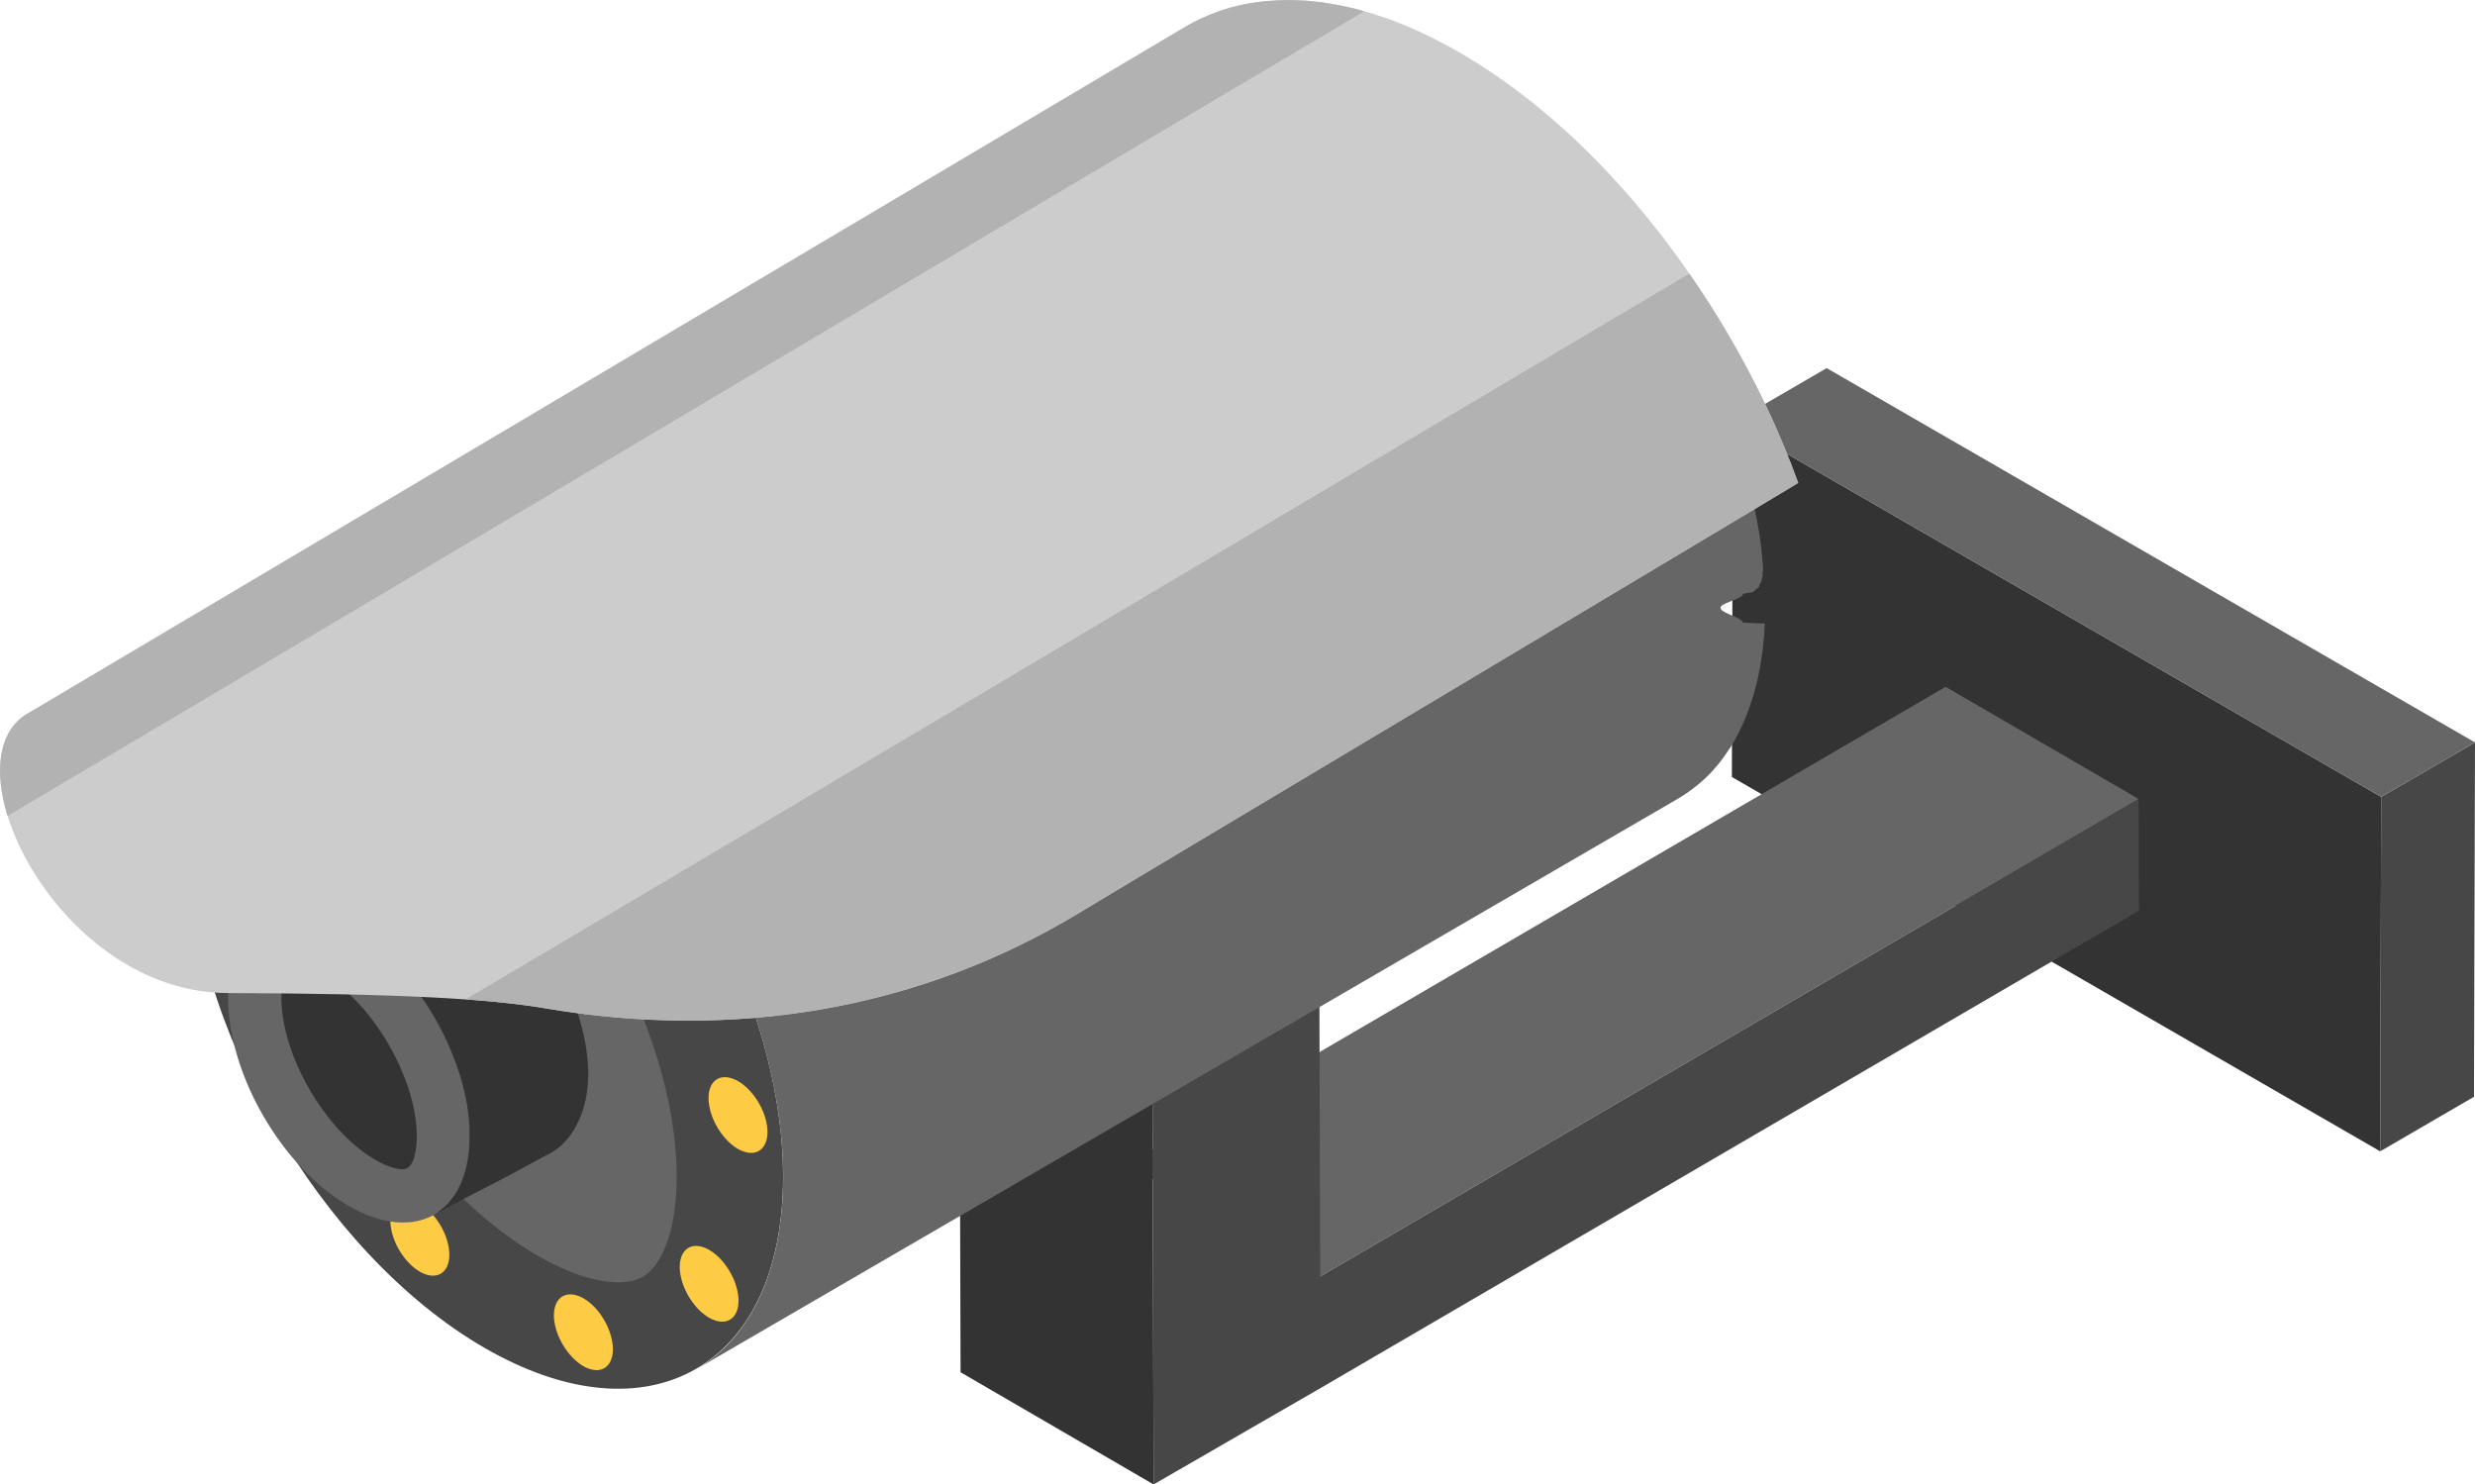 <svg id="图层_1" data-name="图层 1" xmlns="http://www.w3.org/2000/svg" viewBox="0 0 849.45 509.48"><defs><style>.cls-1{fill:#333;}.cls-2{fill:#474747;}.cls-3{fill:#666;}.cls-4{fill:#2e2e2e;}.cls-5{fill:#fdcb44;}.cls-6{fill:#ccc;}.cls-7{fill:#b2b2b2;}</style></defs><title>摄像头</title><polygon class="cls-1" points="817.25 273.51 816.91 395.15 594.4 266.68 594.74 145.05 817.25 273.51"/><polygon class="cls-2" points="817.25 273.51 849.45 254.81 849.1 376.44 816.91 395.15 817.25 273.51"/><polygon class="cls-3" points="594.74 145.05 626.94 126.34 849.45 254.81 817.25 273.51 594.74 145.05"/><polygon class="cls-3" points="667.76 235.73 386.85 399.6 453.1 438.1 734.01 274.23 667.76 235.73"/><polygon class="cls-2" points="734.01 274.23 453.1 438.1 452.76 317.26 395.48 350.33 395.82 471.08 395.93 509.48 453.28 476.37 734.12 312.54 734.01 274.23"/><polygon class="cls-1" points="395.82 471.08 395.48 350.33 329.23 311.83 329.57 432.58 329.68 470.98 395.93 509.48 395.82 471.08"/><polygon class="cls-4" points="386.51 278.76 329.23 311.83 395.48 350.33 452.76 317.26 386.51 278.76"/><path class="cls-2" d="M242.56,477c-56.39-32.56-102.24-6.41-102.42,58.38s45.37,143.7,101.76,176.25,102.24,6.41,102.42-58.37S299,509.6,242.56,477Z" transform="translate(-75.55 -248.99)"/><path class="cls-3" d="M287.71,689.1c-7.59,0-17.37-3.22-27.54-9.09-45.4-26.21-83.63-92.38-83.49-144.49,0-13.38,2.85-24.53,7.73-30.58,2.13-2.65,5.27-5.36,12.35-5.36,7.58,0,17.36,3.24,27.53,9.11,45.4,26.21,83.63,92.39,83.49,144.52,0,13.38-2.85,24.5-7.72,30.55-2.14,2.65-5.27,5.34-12.34,5.34Z" transform="translate(-75.55 -248.99)"/><path class="cls-3" d="M673.72,452.92c0-.29,3.79-.58,3.78-.88,0-.62,1.85-1.24,1.82-1.86s.9-1.47.85-2.2c0-.56.39-1.13.34-1.7s.14-1.31.08-2c0-.44.06-.87,0-1.31-.09-.94-.15-1.89-.26-2.83-.06-.54-.08-1.08-.15-1.62,0-.18,0-.37,0-.55-.22-1.7-.45-3.42-.72-5.13l0-.11c0-.23-.08-.46-.12-.69-.24-1.45-.48-2.9-.75-4.36,0-.26-.11-.51-.16-.77-.13-.68-.28-1.36-.41-2-.17-.84-.33-1.67-.51-2.51-.1-.46-.22-.92-.32-1.39q-.25-1.12-.52-2.24c-.14-.57-.26-1.15-.4-1.72s-.36-1.37-.54-2.06-.39-1.5-.59-2.25c-.1-.37-.19-.74-.29-1.11-.27-1-.57-2-.86-2.94-.19-.63-.36-1.27-.56-1.9l-.16-.55q-.81-2.64-1.69-5.28l0-.06-.14-.41q-.8-2.37-1.65-4.73l-.27-.73c-.22-.59-.44-1.18-.66-1.77-.31-.84-.62-1.67-.94-2.51-.21-.53-.43-1.06-.64-1.59l-.78-1.94c-.19-.48-.38-1-.58-1.43-.39-.94-.8-1.87-1.2-2.8-.22-.51-.43-1-.66-1.53l-.24-.55q-1.1-2.48-2.25-4.95l-.09-.18c-.2-.42-.41-.84-.61-1.26-.62-1.31-1.25-2.62-1.89-3.91l-.3-.58c-.51-1-1-2-1.58-3.06-.43-.83-.84-1.66-1.28-2.48l-.25-.44q-2.13-4-4.41-7.87c-.13-.22-.25-.45-.38-.67-.39-.66-.8-1.3-1.19-2-.64-1.06-1.27-2.12-1.93-3.17s-1.18-1.87-1.77-2.8-1.33-2.08-2-3.1c-.22-.34-.44-.69-.66-1s-1.11-.63-1.33-.95a79.61,79.61,0,0,0-6.46-8.26h0s.62,0,.61-.07c-1.4-1.9-2.51-3.78-4-5.63-.07-.08,0-.17,0-.25-1.07-1.35-2.07-2.68-3.16-4-.22-.27-.39-.54-.61-.81,0,0,0,0,0-.05-1.3-1.56-2.6-3.1-3.94-4.62l-.2-.22c-.4-.45-.8-.89-1.21-1.34-.85-1-1.7-1.91-2.56-2.84l-.49-.51c-.58-.62-1.16-1.22-1.75-1.83s-1.29-1.37-1.94-2l-.73-.72c-.64-.64-1.28-1.27-1.92-1.9s-1.1-1.1-1.65-1.64l-1-.89c-.69-.65-1.39-1.3-2.08-1.94-.49-.45-1-.91-1.45-1.35s-.77-.67-1.15-1l-2.1-1.83c-.43-.37-.85-.76-1.28-1.12s-.94-.76-1.4-1.15q-1-.85-2.06-1.68l-1.07-.88c-.59-.46-1.18-.9-1.77-1.35s-1.28-1-1.93-1.47l-.79-.6c-.79-.58-1.59-1.13-2.39-1.7-.54-.39-1.08-.78-1.63-1.16l-.42-.3q-2.16-1.48-4.34-2.87l0,0-.31-.19c-1.32-.83-2.64-1.65-4-2.43l-1-.58q-1.63-.94-3.25-1.82l-1.23-.64-1.67-.86-1.29-.67c-.69-.34-1.37-.64-2.05-1l-1.48-.7-.61-.29q-2-.92-4.07-1.73h0q-2.07-.83-4.11-1.55l-.53-.17-1.47-.48c-.7-.23-1.4-.47-2.09-.68l-1-.28-1.8-.5c-.46-.12-.93-.27-1.39-.38s-1-.21-1.44-.32l-1.8-.4-1-.21c-.56-.11-1.11-.18-1.67-.28s-1.38-.24-2.07-.34l-.73-.12c-.57-.08-1.13-.11-1.69-.17-.74-.08-1.48-.17-2.2-.23l-.65-.07c-.5,0-1,0-1.47,0-.87,0-1.74-.08-2.6-.09l-.73,0c-.38,0-.73,0-1.11.05-1.08,0-2.16.07-3.22.15-.32,0-.65,0-1,0s-.88.1-1.32.16l-1,.12c-1.2.16-2.4.35-3.57.58l-.11,0c-.32.07-.63.16-1,.23-1,.22-1.94.44-2.88.71-.46.13-.92.29-1.37.43s-1.22.36-1.82.57l-.44.18c-.92.34-1.81.71-2.7,1.1-.43.19-.88.35-1.3.55-1.3.61-2.58,1.27-3.82,2L169.92,469.93c1.24-.72,2.52-1.38,3.82-2,.43-.2.87-.37,1.3-.56.89-.39,1.78-.76,2.7-1.1.74-.27,1.5-.51,2.26-.75.46-.14.91-.3,1.37-.43.95-.27,1.92-.49,2.89-.71.32-.07.63-.16.95-.23,1.21-.24,2.43-.44,3.68-.61l1-.12c.75-.09,1.52-.14,2.29-.2,1.06-.08,2.13-.13,3.22-.15.61,0,1.22,0,1.84,0,.86,0,1.73,0,2.6.09.7,0,1.4.06,2.12.11s1.47.14,2.21.23,1.6.18,2.41.29,1.38.22,2.07.34c.87.15,1.74.3,2.62.49l1.8.4q1.4.32,2.83.7l1.8.5c1,.3,2.07.62,3.11,1,.49.16,1,1.06,1.48,1.23,1.54.53,3.08,2.47,4.64,2.47h0a11.58,11.58,0,0,1,4.68,1.27c.49.22,1,.09,1.48.32,1.11.52,2.22.88,3.34,1.45.55.28,1.11.48,1.66.77,1.48.78,3,1.54,4.47,2.41,1.67,1,3.33,1.95,5,3l.31.18q2.41,1.54,4.79,3.18l1.64,1.16c1.06.75,2.12,1.51,3.17,2.29.65.48,1.28,1,1.93,1.47,1,.73,1.9,1.47,2.84,2.23l2.06,1.69q1.35,1.12,2.69,2.27,1.05.91,2.1,1.83,1.31,1.16,2.61,2.36c.7.64,1.39,1.28,2.08,1.94.88.83,1.74,1.67,2.61,2.52.64.63,1.28,1.26,1.92,1.9.9.91,1.79,1.83,2.67,2.76.58.61,1.17,1.21,1.75,1.83,1,1.1,2,2.22,3.05,3.35.4.45.81.89,1.21,1.34q2.12,2.41,4.19,4.89l.62.76q1.75,2.13,3.47,4.31,2.18,2.78,4.29,5.63l.06.07c2,2.7,3.91,5.47,5.8,8.26.44.66.89,1.31,1.33,2,.68,1,1.34,2.06,2,3.1s1.19,1.86,1.78,2.81,1.29,2.11,1.92,3.16c.53.87,1.05,1.75,1.57,2.63q2.28,3.9,4.41,7.87c.52,1,1,2,1.53,2.93s1.06,2,1.57,3c.75,1.49,1.48,3,2.19,4.49.2.42.41.84.61,1.26q1.33,2.83,2.58,5.69c.22.51.44,1,.66,1.53q.91,2.11,1.78,4.23l.78,1.94q.82,2.05,1.59,4.11c.22.58.44,1.17.66,1.75q1,2.73,1.92,5.46l.14.41q1,2.94,1.87,5.89c.19.63.37,1.27.56,1.9.4,1.35.79,2.7,1.15,4.06.2.75.39,1.49.59,2.24q.49,1.9.94,3.79.27,1.12.52,2.24c.29,1.3.57,2.6.83,3.9.14.68.28,1.37.42,2q.49,2.57.91,5.12c0,.23.08.46.12.69.31,1.94.57,3.87.81,5.79.07.54.12,1.08.18,1.62.16,1.38.3,2.76.42,4.14.06.66.11,1.31.16,2q.15,2,.24,3.9c0,.62.06,1.24.09,1.85.07,1.84.11,3.67.1,5.49s-.06,3.77-.14,5.61c0,.52-.06,1-.09,1.54-.07,1.26-.16,2.52-.27,3.75-.06.71-.14,1.41-.22,2.11-.11,1-.23,2.07-.37,3.09-.1.75-.22,1.49-.33,2.23q-.22,1.4-.48,2.77t-.49,2.44q-.26,1.24-.56,2.44-.34,1.42-.73,2.8c-.2.72-.4,1.44-.62,2.14-.34,1.1-.7,2.17-1.07,3.24-.2.58-.4,1.16-.61,1.72-.68,1.79-1.4,3.52-2.19,5.18a64.22,64.22,0,0,1-4.06,7.36c-.15.23-.31.45-.46.68q-.85,1.29-1.75,2.51l-.74,1q-.86,1.11-1.76,2.15c-.23.26-.45.54-.68.8-.83.92-1.67,1.82-2.55,2.67l-.37.34q-1.15,1.09-2.35,2.1l-.88.71q-1,.82-2.09,1.59l-.88.63c-1,.68-2,1.33-3,1.93L651.65,523c1-.6,2-1.25,3-1.93l.88-.63q1.07-.76,2.1-1.59l.88-.71q1.2-1,2.35-2.1l.37-.34c.88-.85,1.72-1.74,2.55-2.67.23-.26.45-.53.68-.79q.9-1,1.76-2.15l.74-1q.9-1.22,1.75-2.5c.15-.23.31-.45.46-.69l.14-.2a64.24,64.24,0,0,0,3.85-7l.07-.18c.78-1.66,1.51-3.4,2.18-5.18.06-.15.13-.29.19-.45.15-.41.27-.85.42-1.27.38-1.06.74-2.14,1.08-3.24.09-.29.2-.57.29-.86s.22-.86.33-1.27q.38-1.38.73-2.8c.09-.39.21-.75.3-1.14s.17-.87.26-1.3q.26-1.21.49-2.44c.08-.42.18-.83.25-1.26s.15-1,.23-1.52c.12-.74.23-1.48.33-2.23.05-.38.12-.75.17-1.13.08-.64.13-1.31.2-2s.15-1.4.22-2.11c0-.29.06-.56.09-.85.08-.95.12-1.93.18-2.9,0-.51.07-1,.09-1.54,0-.13-7.62-.25-7.62-.38.07-1.62-7.52-3.26-7.52-4.93v-.29C666.15,456,673.77,454.47,673.72,452.92Z" transform="translate(-75.55 -248.99)"/><path class="cls-5" d="M248.27,495.47c-5.59-3.23-10.12-.64-10.14,5.78s4.49,14.22,10.07,17.44,10.12.63,10.14-5.78S253.85,498.69,248.27,495.47Z" transform="translate(-75.55 -248.99)"/><path class="cls-5" d="M275.82,694.62a10.23,10.23,0,0,0-3.46-1.29c-5.25-.83-8,4.26-6.08,11.4,1.48,5.57,5.35,10.74,9.48,13.13a10.19,10.19,0,0,0,3.45,1.29c5.26.84,8-4.27,6.08-11.4C283.81,702.16,280,697,275.82,694.62Z" transform="translate(-75.55 -248.99)"/><path class="cls-5" d="M195.44,487.07c-2.29-1.32-4.6-1.76-6.5-1-4.28,1.65-4.86,8.65-1.3,15.63a21.12,21.12,0,0,0,7.74,8.62c2.29,1.32,4.6,1.76,6.5,1,4.28-1.65,4.86-8.65,1.29-15.64A21.12,21.12,0,0,0,195.44,487.07Z" transform="translate(-75.55 -248.99)"/><path class="cls-5" d="M319,678c-3.49-2-6.9-1.89-8.77.75-2.81,3.94-1.18,12,3.64,18a18.54,18.54,0,0,0,5,4.47c3.5,2,6.9,1.89,8.77-.75,2.81-3.94,1.18-12-3.64-18A18.56,18.56,0,0,0,319,678Z" transform="translate(-75.55 -248.99)"/><path class="cls-5" d="M165.39,548.77a15.43,15.43,0,0,0,1.77,1.2c4.81,2.78,9.09,1.28,10-3.86,1-5.76-2.67-13.9-8.16-18.18a15.38,15.38,0,0,0-1.77-1.2c-4.81-2.78-9.09-1.28-10,3.86C156.25,536.34,159.91,544.48,165.39,548.77Z" transform="translate(-75.55 -248.99)"/><path class="cls-5" d="M327.12,619.24c-5.49-2.07-9.19,1.83-8.23,8.71.85,6.14,5.1,12.56,9.91,15.34a11.94,11.94,0,0,0,1.77.84c5.49,2.05,9.19-1.85,8.23-8.71-.85-6.14-5.1-12.56-9.91-15.34A11.87,11.87,0,0,0,327.12,619.24Z" transform="translate(-75.55 -248.99)"/><path class="cls-5" d="M185.52,606.76a22,22,0,0,0-8.75-10.87,8.76,8.76,0,0,0-5-1.35c-4.85.41-6.52,6.56-3.74,13.73a22,22,0,0,0,8.74,10.87,8.77,8.77,0,0,0,5,1.35C186.62,620.06,188.29,613.92,185.52,606.76Z" transform="translate(-75.55 -248.99)"/><path class="cls-5" d="M300.89,571.21c2.88,1.66,5.75,1.91,7.76.33,3.59-2.85,3.07-10.49-1.2-17.08A19.88,19.88,0,0,0,301,548c-2.88-1.66-5.75-1.91-7.76-.33-3.6,2.85-3.06,10.49,1.2,17.08A19.88,19.88,0,0,0,300.89,571.21Z" transform="translate(-75.55 -248.99)"/><path class="cls-5" d="M219.68,662.2c-4.13-2.38-8-1.7-9.51,2.16-1.93,4.92.76,13.15,6,18.37a17,17,0,0,0,3.45,2.7c4.13,2.38,8,1.69,9.52-2.16,1.93-4.93-.76-13.15-6-18.37A17,17,0,0,0,219.68,662.2Z" transform="translate(-75.55 -248.99)"/><path class="cls-3" d="M195.49,567.48c-22.93-13.24-41.57-2.61-41.65,23.74s18.45,58.43,41.38,71.67,41.57,2.61,41.65-23.73S218.42,580.72,195.49,567.48Z" transform="translate(-75.55 -248.99)"/><path class="cls-1" d="M213.85,650.31c-1.44,0-4.6-.42-9.49-3.24-17.23-9.95-32.3-36-32.24-55.79,0-2.63.37-11.21,4.75-11.21,1.44,0,4.6.42,9.49,3.25,17.23,9.95,32.3,36,32.24,55.8C218.59,641.73,218.22,650.31,213.85,650.31Z" transform="translate(-75.55 -248.99)"/><path class="cls-1" d="M277.41,615.87a67.29,67.29,0,0,0-2.19-14.32,97,97,0,0,0-28-47c-5.42-5-11.51-9.45-18.45-11.95-7.39-2.67-15.66-3-22.6.7-2.16,1.15-4.31,2.32-6.46,3.48-9.4,5.06,1.75-1.3-7.65,3.76L166,564.59c.5-.29,1-.56,1.55-.81l.53-.23c.36-.16.73-.31,1.1-.45l.92-.31.56-.18c.39-.11.78-.2,1.17-.29l.39-.09c.49-.1,1-.18,1.49-.25l.41,0,.93-.08q.65,0,1.31-.06h.75l1.06,0,.86,0,.9.09,1,.12.84.14,1.06.2.73.16,1.15.29.73.2,1.26.39c.2.07.4.49.6.56.62.22,1.25,1.06,1.89,1.06a4.61,4.61,0,0,1,1.9.46c.2.09.4,0,.6.1.45.21.9.34,1.36.57.23.11.45.19.68.31.6.32,1.21.62,1.82,1s1.35.79,2,1.22l.13.07q1,.62,1.95,1.29l.67.47c.43.31.86.61,1.29.93l.78.6,1.16.91.84.69,1.09.92.85.75,1.06,1,.85.79,1.06,1,.78.77L211.1,580l.71.75c.42.45.83.9,1.24,1.36l.49.54q.86,1,1.7,2l.25.31c.48.58.95,1.16,1.41,1.75.59.75,1.17,1.52,1.77,2.32.81,1.1,1.59,2.22,2.36,3.36l.54.8.82,1.26.72,1.14.78,1.29.64,1.07q.93,1.58,1.79,3.2c.21.4.42.79.62,1.19s.43.82.64,1.24c.3.61.6,1.22.89,1.83l.25.51q.54,1.15,1,2.31l.27.62q.37.86.72,1.72l.32.79q.33.83.65,1.67l.27.71q.41,1.11.78,2.22l.06.17q.4,1.2.76,2.39c.08.26.15.52.23.77.16.55.32,1.1.47,1.65l.24.91q.2.77.38,1.54l.21.91q.18.79.34,1.58c.06.28.12.56.17.83q.2,1,.37,2.08l0,.28c.13.79.23,1.57.33,2.35,0,.22,0,.44.07.66.06.56.12,1.12.17,1.68q0,.4.06.8.06.8.1,1.59c0,.25,0,.5,0,.75,0,.75,0,1.49,0,2.23s0,1.53-.06,2.28c0,.21,0,.42,0,.63,0,.51-.06,1-.11,1.52,0,.29-.06.57-.09.86s-.09.84-.15,1.26-.09.61-.14.91-.13.76-.19,1.13-.13.67-.2,1-.15.67-.23,1-.19.76-.3,1.14-.16.58-.25.87c-.14.45-.28.88-.44,1.32-.08.23-.16.47-.25.7-.28.73-.57,1.43-.89,2.11a26.1,26.1,0,0,1-1.65,3l-.19.28q-.35.52-.71,1l-.3.39q-.35.45-.72.88l-.28.32c-.34.38-.68.74-1,1.08l-.15.14q-.47.44-1,.85l-.36.29q-.42.33-.85.65L226,665c-.4.28-.81.54-1.23.78,17-9.18,13.54-6.93,30.59-16.11,2.88-1.55,5.73-3.14,8.63-4.65,7.39-3.83,11.47-12.1,12.85-20.16A44.45,44.45,0,0,0,277.41,615.87Z" transform="translate(-75.55 -248.99)"/><path class="cls-6" d="M446.47,562c-.05-.14,246.3-147.14,246.25-147.28-.11-.31-.24-.62-.35-.94-.28-.76-.57-1.52-.86-2.28-.4-1.08-.8-2.16-1.21-3.23-.27-.68-.55-1.37-.82-2q-.5-1.26-1-2.51c-.25-.61-.49-1.23-.74-1.84-.5-1.21-1-2.41-1.55-3.61-.28-.66-.56-1.32-.85-2l-.31-.72c-16.71-37.76-43-75.86-74.27-103.6q-1.35-1.19-2.71-2.36c-.55-.48-1.1-1-1.66-1.44s-1.21-1-1.81-1.48q-1.33-1.1-2.66-2.17c-.46-.37-.92-.76-1.39-1.13-.75-.6-1.52-1.16-2.28-1.74s-1.65-1.27-2.49-1.9l-1-.77c-1-.75-2.05-1.46-3.08-2.19-.7-.5-1.4-1-2.1-1.49l-.55-.39c-1.85-1.27-3.72-2.5-5.64-3.73l-.4-.25c-1.7-1.08-3.41-2.13-5.12-3.14l-1.29-.75q-2.1-1.21-4.19-2.34c-.59-.32-1.18-.6-1.77-.92s-1.18-.62-1.78-.92-1.23-.65-1.85-1c-.89-.44-1.76-.83-2.65-1.25-.64-.3-1.27-.61-1.91-.9l-.78-.37c-1.76-.79-3.51-1.53-5.28-2.24s-3.55-1.38-5.3-2l-.68-.22c-.64-.22-1.27-.41-1.9-.62-.9-.29-1.8-.61-2.69-.88-.45-.13-.88-.24-1.33-.37-.78-.22-1.55-.43-2.32-.64-.6-.16-1.2-.35-1.79-.49s-1.23-.27-1.85-.41c-.77-.18-1.55-.35-2.32-.51-.41-.08-.82-.19-1.23-.27-.73-.14-1.44-.23-2.16-.36-.89-.15-1.78-.31-2.66-.44l-.94-.16c-.74-.1-1.45-.14-2.18-.22-1-.1-1.9-.22-2.84-.29l-.83-.08c-.64,0-1.26,0-1.9-.06-1.12-.05-2.24-.1-3.35-.11-.31,0-.63,0-.94,0-.48,0-.95.06-1.43.07-1.4,0-2.78.09-4.15.2-.41,0-.84,0-1.25.06-.57.05-1.13.14-1.7.2l-1.28.15c-1.55.21-3.09.45-4.6.75l-.14,0c-.42.08-.82.2-1.23.29-1.25.28-2.5.57-3.72.92-.6.17-1.18.37-1.77.56-.78.25-1.58.46-2.34.74-.2.07-.38.16-.57.23-1.18.43-2.34.92-3.48,1.42-.56.24-1.13.46-1.68.72-1.68.79-3.33,1.63-4.92,2.56,0,0-399.16,236.82-398.75,236.54-26.5,17.67,11.8,95.25,69.53,95.42,59.84.18,90,2,108.92,5.24C327.09,606,390.54,596,446.47,562Z" transform="translate(-75.55 -248.99)"/><path class="cls-7" d="M543.76,252.88l-1.62-.45c-.6-.16-1.2-.35-1.79-.49s-1.23-.27-1.85-.41c-.77-.18-1.55-.36-2.32-.52-.41-.08-.82-.19-1.23-.27-.73-.14-1.44-.23-2.16-.36-.89-.15-1.78-.31-2.66-.44l-.94-.16c-.74-.1-1.45-.14-2.18-.22-1-.1-1.9-.22-2.84-.29l-.83-.08c-.64,0-1.26,0-1.9-.06-1.12-.05-2.24-.1-3.35-.11-.31,0-.63,0-.94,0-.48,0-.95.06-1.43.07-1.4,0-2.78.09-4.15.2-.41,0-.84,0-1.25.06-.57.05-1.13.14-1.7.2l-1.28.15c-1.55.21-3.09.45-4.6.75l-.14,0c-.42.08-.82.2-1.23.29-1.25.28-2.5.57-3.72.92-.6.17-1.18.37-1.77.56-.78.25-1.58.46-2.34.74-.2.07-.38.16-.57.23-1.18.43-2.34.92-3.48,1.42-.56.24-1.13.46-1.68.72-1.68.79-3.33,1.63-4.92,2.56,0,0-399.16,236.82-398.75,236.54-9.26,6.17-10.59,19.66-6,34.6C241.58,432.28,430.85,319.73,543.76,252.88Z" transform="translate(-75.55 -248.99)"/><path class="cls-7" d="M692.72,414.73l-.35-.94c-.28-.76-.57-1.52-.86-2.28-.4-1.08-.8-2.16-1.21-3.23-.27-.68-.55-1.37-.82-2q-.5-1.26-1-2.51c-.25-.61-.49-1.23-.74-1.85-.5-1.21-1-2.41-1.55-3.61-.28-.66-.56-1.32-.85-2l-.31-.72a322,322,0,0,0-29.68-52.67C551,404.72,395.29,497.37,235.35,592c11.33.81,20.07,1.83,27.22,3,64.52,11,128,.9,183.9-33.08C446.42,561.87,692.77,414.87,692.72,414.73Z" transform="translate(-75.55 -248.99)"/></svg>